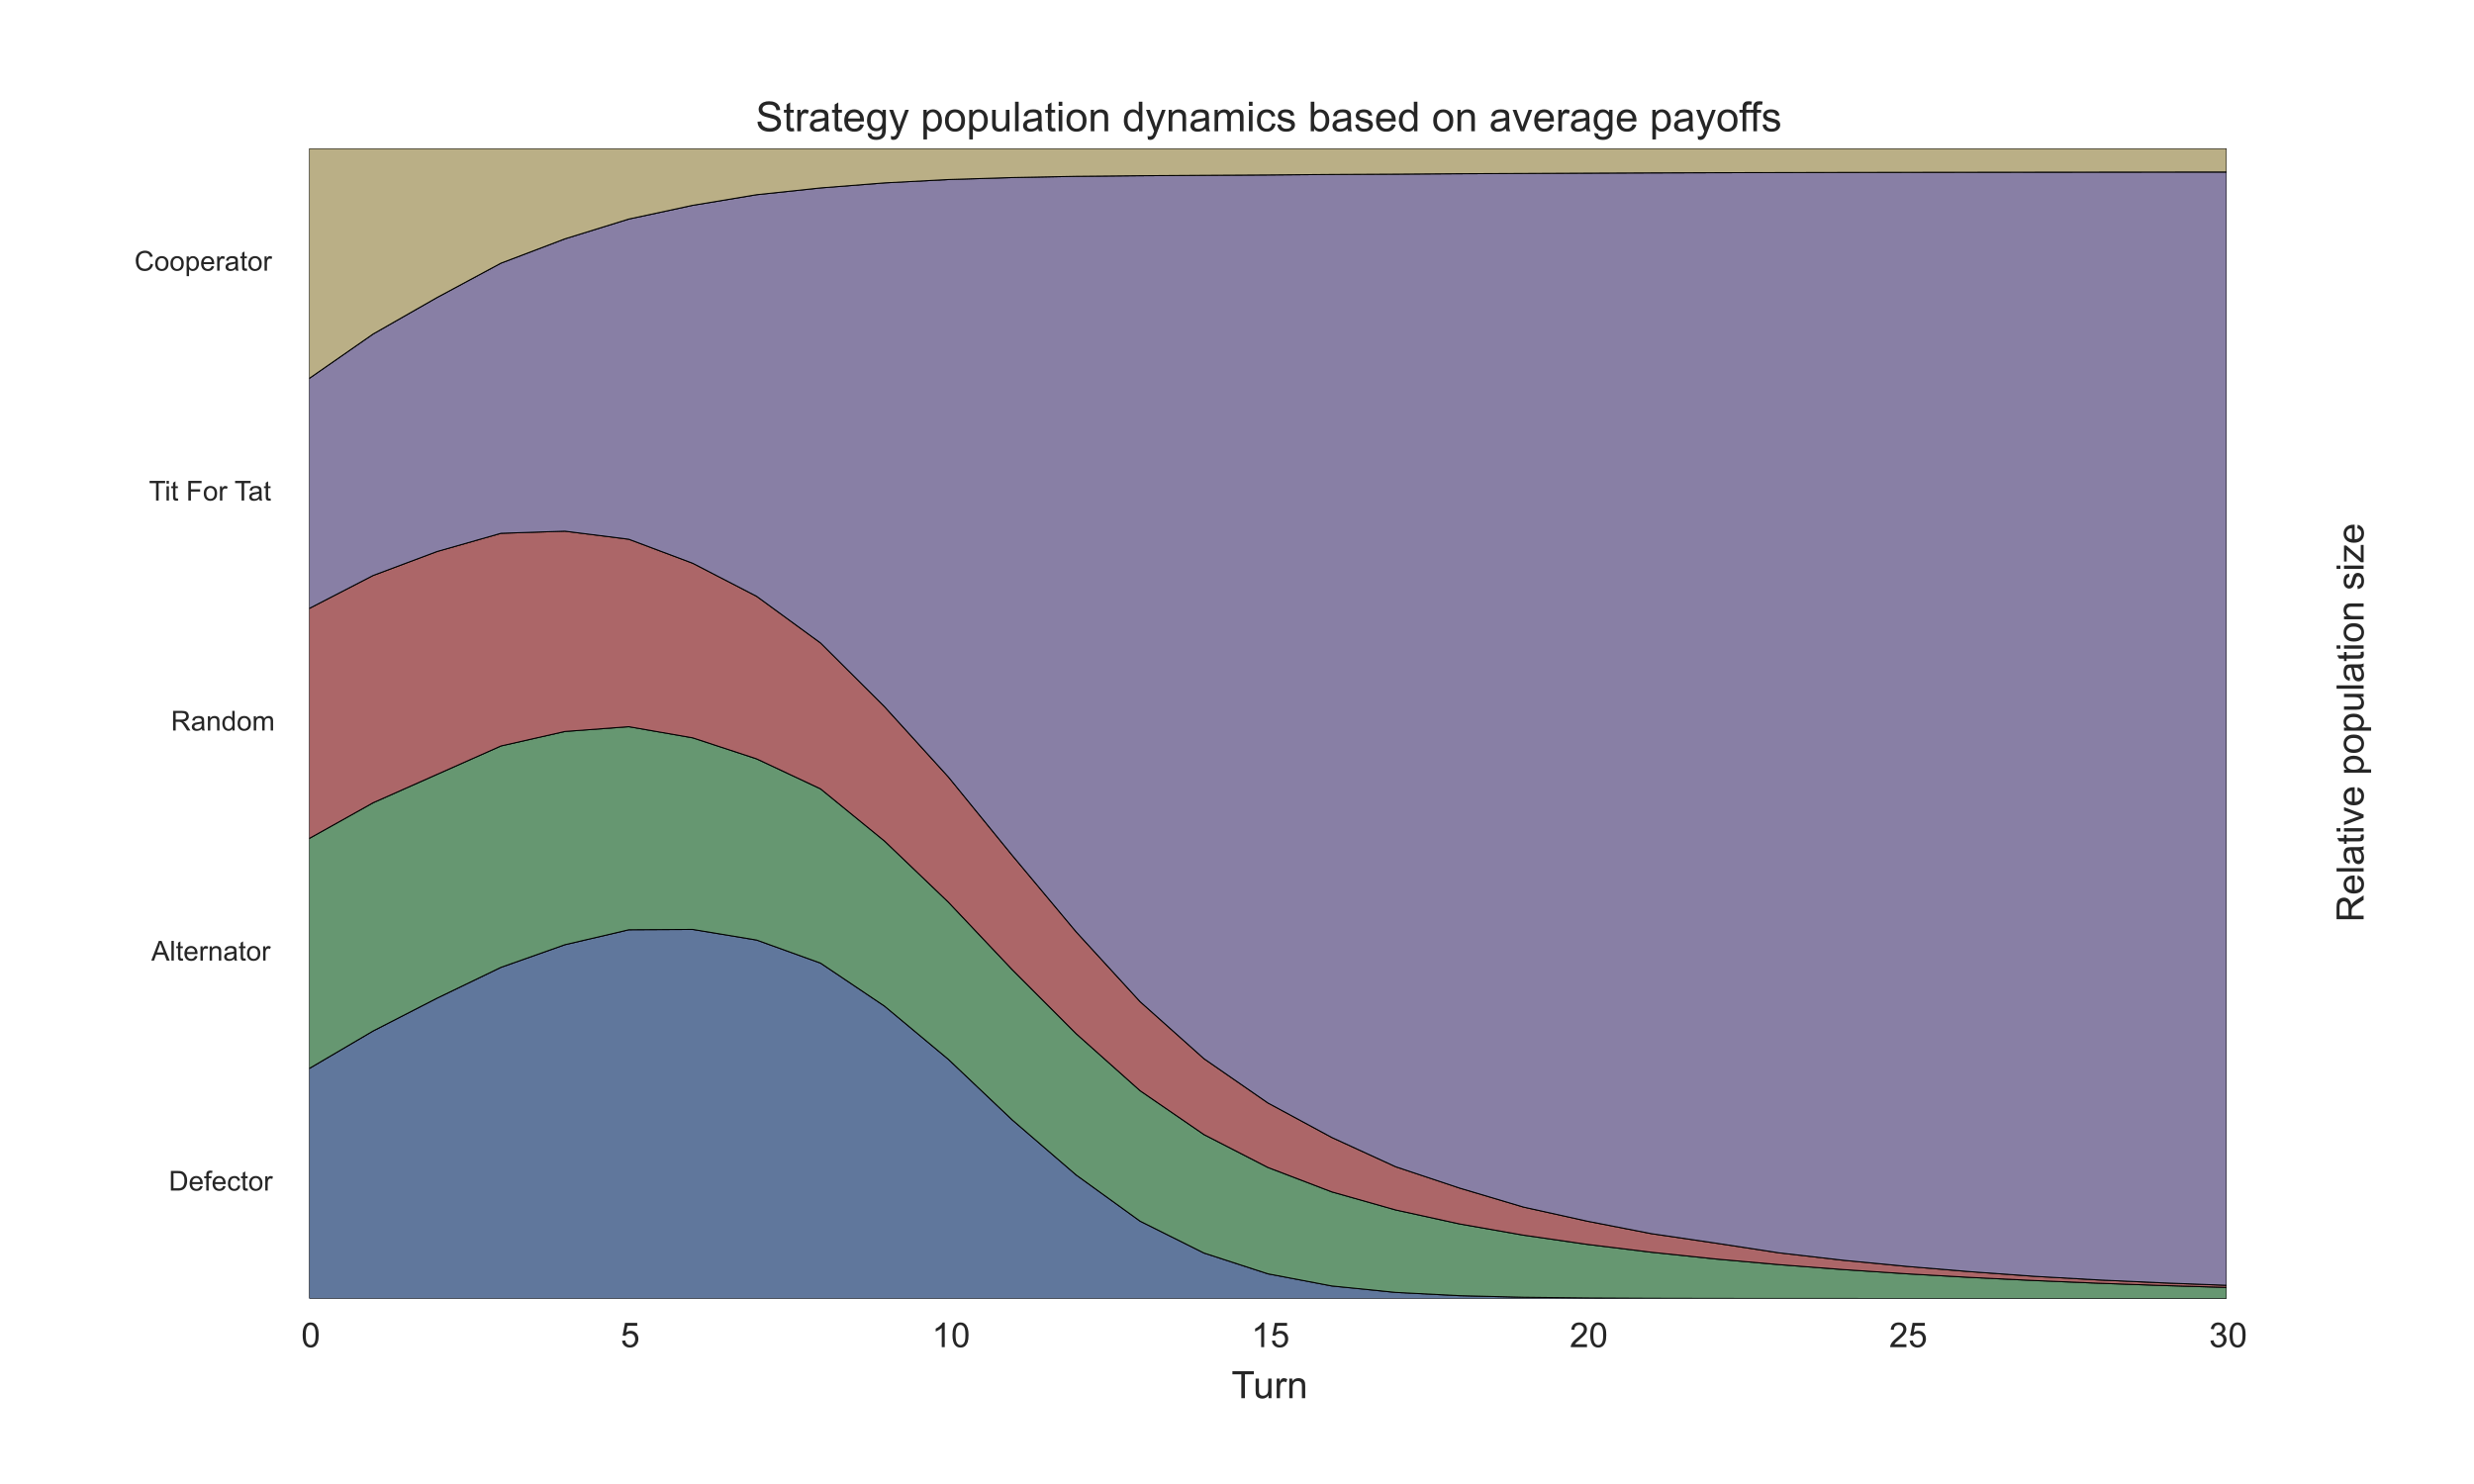 <?xml version="1.0" encoding="utf-8" standalone="no"?>
<!DOCTYPE svg PUBLIC "-//W3C//DTD SVG 1.1//EN"
  "http://www.w3.org/Graphics/SVG/1.1/DTD/svg11.dtd">
<!-- Created with matplotlib (http://matplotlib.org/) -->
<svg height="432pt" version="1.1" viewBox="0 0 720 432" width="720pt" xmlns="http://www.w3.org/2000/svg" xmlns:xlink="http://www.w3.org/1999/xlink">
 <defs>
  <style type="text/css">
*{stroke-linecap:butt;stroke-linejoin:round;}
  </style>
 </defs>
 <g id="figure_1">
  <g id="patch_1">
   <path d="
M0 432
L720 432
L720 0
L0 0
z
" style="fill:#ffffff;"/>
  </g>
  <g id="axes_1">
   <g id="patch_2">
    <path d="
M90 378
L648 378
L648 43.2
L90 43.2
z
" style="fill:#eaeaf2;"/>
   </g>
   <g id="matplotlib.axis_1">
    <g id="xtick_1">
     <g id="line2d_1">
      <path clip-path="url(#p468b818efe)" d="
M90 378
L90 43.2" style="fill:none;stroke:#ffffff;stroke-linecap:round;"/>
     </g>
     <g id="line2d_2">
      <defs>
       <path d="
M0 0
L0 0" id="m219da94a98" style="stroke:#262626;"/>
      </defs>
      <g>
       <use style="fill:#262626;stroke:#262626;" x="90.0" xlink:href="#m219da94a98" y="378.0"/>
      </g>
     </g>
     <g id="line2d_3">
      <g>
       <use style="fill:#262626;stroke:#262626;" x="90.0" xlink:href="#m219da94a98" y="43.2"/>
      </g>
     </g>
     <g id="text_1">
      <!-- 0 -->
      <defs>
       <path d="
M4.156 35.297
Q4.156 48 6.766 55.734
Q9.375 63.484 14.516 67.672
Q19.672 71.875 27.484 71.875
Q33.25 71.875 37.594 69.547
Q41.938 67.234 44.766 62.859
Q47.609 58.5 49.219 52.219
Q50.828 45.953 50.828 35.297
Q50.828 22.703 48.234 14.969
Q45.656 7.234 40.5 3
Q35.359 -1.219 27.484 -1.219
Q17.141 -1.219 11.234 6.203
Q4.156 15.141 4.156 35.297
M13.188 35.297
Q13.188 17.672 17.312 11.828
Q21.438 6 27.484 6
Q33.547 6 37.672 11.859
Q41.797 17.719 41.797 35.297
Q41.797 52.984 37.672 58.781
Q33.547 64.594 27.391 64.594
Q21.344 64.594 17.719 59.469
Q13.188 52.938 13.188 35.297" id="ArialMT-30"/>
      </defs>
      <g style="fill:#262626;" transform="translate(87.666 392.158)scale(0.1 -0.1)">
       <use xlink:href="#ArialMT-30"/>
      </g>
     </g>
    </g>
    <g id="xtick_2">
     <g id="line2d_4">
      <path clip-path="url(#p468b818efe)" d="
M183 378
L183 43.2" style="fill:none;stroke:#ffffff;stroke-linecap:round;"/>
     </g>
     <g id="line2d_5">
      <g>
       <use style="fill:#262626;stroke:#262626;" x="183.0" xlink:href="#m219da94a98" y="378.0"/>
      </g>
     </g>
     <g id="line2d_6">
      <g>
       <use style="fill:#262626;stroke:#262626;" x="183.0" xlink:href="#m219da94a98" y="43.2"/>
      </g>
     </g>
     <g id="text_2">
      <!-- 5 -->
      <defs>
       <path d="
M4.156 18.75
L13.375 19.531
Q14.406 12.797 18.141 9.391
Q21.875 6 27.156 6
Q33.5 6 37.891 10.781
Q42.281 15.578 42.281 23.484
Q42.281 31 38.062 35.344
Q33.844 39.703 27 39.703
Q22.75 39.703 19.328 37.766
Q15.922 35.844 13.969 32.766
L5.719 33.844
L12.641 70.609
L48.25 70.609
L48.25 62.203
L19.672 62.203
L15.828 42.969
Q22.266 47.469 29.344 47.469
Q38.719 47.469 45.156 40.969
Q51.609 34.469 51.609 24.266
Q51.609 14.547 45.953 7.469
Q39.062 -1.219 27.156 -1.219
Q17.391 -1.219 11.203 4.25
Q5.031 9.719 4.156 18.75" id="ArialMT-35"/>
      </defs>
      <g style="fill:#262626;" transform="translate(180.627 392.158)scale(0.1 -0.1)">
       <use xlink:href="#ArialMT-35"/>
      </g>
     </g>
    </g>
    <g id="xtick_3">
     <g id="line2d_7">
      <path clip-path="url(#p468b818efe)" d="
M276 378
L276 43.2" style="fill:none;stroke:#ffffff;stroke-linecap:round;"/>
     </g>
     <g id="line2d_8">
      <g>
       <use style="fill:#262626;stroke:#262626;" x="276.0" xlink:href="#m219da94a98" y="378.0"/>
      </g>
     </g>
     <g id="line2d_9">
      <g>
       <use style="fill:#262626;stroke:#262626;" x="276.0" xlink:href="#m219da94a98" y="43.2"/>
      </g>
     </g>
     <g id="text_3">
      <!-- 10 -->
      <defs>
       <path d="
M37.25 0
L28.469 0
L28.469 56
Q25.297 52.984 20.141 49.953
Q14.984 46.922 10.891 45.406
L10.891 53.906
Q18.266 57.375 23.781 62.297
Q29.297 67.234 31.594 71.875
L37.25 71.875
z
" id="ArialMT-31"/>
      </defs>
      <g style="fill:#262626;" transform="translate(271.223 392.158)scale(0.1 -0.1)">
       <use xlink:href="#ArialMT-31"/>
       <use x="55.615" xlink:href="#ArialMT-30"/>
      </g>
     </g>
    </g>
    <g id="xtick_4">
     <g id="line2d_10">
      <path clip-path="url(#p468b818efe)" d="
M369 378
L369 43.2" style="fill:none;stroke:#ffffff;stroke-linecap:round;"/>
     </g>
     <g id="line2d_11">
      <g>
       <use style="fill:#262626;stroke:#262626;" x="369.0" xlink:href="#m219da94a98" y="378.0"/>
      </g>
     </g>
     <g id="line2d_12">
      <g>
       <use style="fill:#262626;stroke:#262626;" x="369.0" xlink:href="#m219da94a98" y="43.2"/>
      </g>
     </g>
     <g id="text_4">
      <!-- 15 -->
      <g style="fill:#262626;" transform="translate(364.184 392.158)scale(0.1 -0.1)">
       <use xlink:href="#ArialMT-31"/>
       <use x="55.615" xlink:href="#ArialMT-35"/>
      </g>
     </g>
    </g>
    <g id="xtick_5">
     <g id="line2d_13">
      <path clip-path="url(#p468b818efe)" d="
M462 378
L462 43.2" style="fill:none;stroke:#ffffff;stroke-linecap:round;"/>
     </g>
     <g id="line2d_14">
      <g>
       <use style="fill:#262626;stroke:#262626;" x="462.0" xlink:href="#m219da94a98" y="378.0"/>
      </g>
     </g>
     <g id="line2d_15">
      <g>
       <use style="fill:#262626;stroke:#262626;" x="462.0" xlink:href="#m219da94a98" y="43.2"/>
      </g>
     </g>
     <g id="text_5">
      <!-- 20 -->
      <defs>
       <path d="
M50.344 8.453
L50.344 0
L3.031 0
Q2.938 3.172 4.047 6.109
Q5.859 10.938 9.828 15.625
Q13.812 20.312 21.344 26.469
Q33.016 36.031 37.109 41.625
Q41.219 47.219 41.219 52.203
Q41.219 57.422 37.469 61
Q33.734 64.594 27.734 64.594
Q21.391 64.594 17.578 60.781
Q13.766 56.984 13.719 50.25
L4.688 51.172
Q5.609 61.281 11.656 66.578
Q17.719 71.875 27.938 71.875
Q38.234 71.875 44.234 66.156
Q50.25 60.453 50.25 52
Q50.25 47.703 48.484 43.547
Q46.734 39.406 42.656 34.812
Q38.578 30.219 29.109 22.219
Q21.188 15.578 18.938 13.203
Q16.703 10.844 15.234 8.453
z
" id="ArialMT-32"/>
      </defs>
      <g style="fill:#262626;" transform="translate(456.825 392.158)scale(0.1 -0.1)">
       <use xlink:href="#ArialMT-32"/>
       <use x="55.615" xlink:href="#ArialMT-30"/>
      </g>
     </g>
    </g>
    <g id="xtick_6">
     <g id="line2d_16">
      <path clip-path="url(#p468b818efe)" d="
M555 378
L555 43.2" style="fill:none;stroke:#ffffff;stroke-linecap:round;"/>
     </g>
     <g id="line2d_17">
      <g>
       <use style="fill:#262626;stroke:#262626;" x="555.0" xlink:href="#m219da94a98" y="378.0"/>
      </g>
     </g>
     <g id="line2d_18">
      <g>
       <use style="fill:#262626;stroke:#262626;" x="555.0" xlink:href="#m219da94a98" y="43.2"/>
      </g>
     </g>
     <g id="text_6">
      <!-- 25 -->
      <g style="fill:#262626;" transform="translate(549.786 392.158)scale(0.1 -0.1)">
       <use xlink:href="#ArialMT-32"/>
       <use x="55.615" xlink:href="#ArialMT-35"/>
      </g>
     </g>
    </g>
    <g id="xtick_7">
     <g id="line2d_19">
      <path clip-path="url(#p468b818efe)" d="
M648 378
L648 43.2" style="fill:none;stroke:#ffffff;stroke-linecap:round;"/>
     </g>
     <g id="line2d_20">
      <g>
       <use style="fill:#262626;stroke:#262626;" x="648.0" xlink:href="#m219da94a98" y="378.0"/>
      </g>
     </g>
     <g id="line2d_21">
      <g>
       <use style="fill:#262626;stroke:#262626;" x="648.0" xlink:href="#m219da94a98" y="43.2"/>
      </g>
     </g>
     <g id="text_7">
      <!-- 30 -->
      <defs>
       <path d="
M4.203 18.891
L12.984 20.062
Q14.5 12.594 18.141 9.297
Q21.781 6 27 6
Q33.203 6 37.469 10.297
Q41.75 14.594 41.75 20.953
Q41.75 27 37.797 30.922
Q33.844 34.859 27.734 34.859
Q25.25 34.859 21.531 33.891
L22.516 41.609
Q23.391 41.5 23.922 41.5
Q29.547 41.5 34.031 44.422
Q38.531 47.359 38.531 53.469
Q38.531 58.297 35.25 61.469
Q31.984 64.656 26.812 64.656
Q21.688 64.656 18.266 61.422
Q14.844 58.203 13.875 51.766
L5.078 53.328
Q6.688 62.156 12.391 67.016
Q18.109 71.875 26.609 71.875
Q32.469 71.875 37.391 69.359
Q42.328 66.844 44.938 62.5
Q47.562 58.156 47.562 53.266
Q47.562 48.641 45.062 44.828
Q42.578 41.016 37.703 38.766
Q44.047 37.312 47.562 32.688
Q51.078 28.078 51.078 21.141
Q51.078 11.766 44.234 5.25
Q37.406 -1.266 26.953 -1.266
Q17.531 -1.266 11.297 4.344
Q5.078 9.969 4.203 18.891" id="ArialMT-33"/>
      </defs>
      <g style="fill:#262626;" transform="translate(642.888 392.158)scale(0.1 -0.1)">
       <use xlink:href="#ArialMT-33"/>
       <use x="55.615" xlink:href="#ArialMT-30"/>
      </g>
     </g>
    </g>
    <g id="text_8">
     <!-- Turn -->
     <defs>
      <path d="
M6.594 0
L6.594 51.859
L14.5 51.859
L14.5 44.484
Q20.219 53.031 31 53.031
Q35.688 53.031 39.625 51.344
Q43.562 49.656 45.516 46.922
Q47.469 44.188 48.25 40.438
Q48.734 37.984 48.734 31.891
L48.734 0
L39.938 0
L39.938 31.547
Q39.938 36.922 38.906 39.578
Q37.891 42.234 35.281 43.812
Q32.672 45.406 29.156 45.406
Q23.531 45.406 19.453 41.844
Q15.375 38.281 15.375 28.328
L15.375 0
z
" id="ArialMT-6e"/>
      <path d="
M40.578 0
L40.578 7.625
Q34.516 -1.172 24.125 -1.172
Q19.531 -1.172 15.547 0.578
Q11.578 2.344 9.641 5
Q7.719 7.672 6.938 11.531
Q6.391 14.109 6.391 19.734
L6.391 51.859
L15.188 51.859
L15.188 23.094
Q15.188 16.219 15.719 13.812
Q16.547 10.359 19.234 8.375
Q21.922 6.391 25.875 6.391
Q29.828 6.391 33.297 8.422
Q36.766 10.453 38.203 13.938
Q39.656 17.438 39.656 24.078
L39.656 51.859
L48.438 51.859
L48.438 0
z
" id="ArialMT-75"/>
      <path d="
M6.5 0
L6.5 51.859
L14.406 51.859
L14.406 44
Q17.438 49.516 20 51.266
Q22.562 53.031 25.641 53.031
Q30.078 53.031 34.672 50.203
L31.641 42.047
Q28.422 43.953 25.203 43.953
Q22.312 43.953 20.016 42.219
Q17.719 40.484 16.75 37.406
Q15.281 32.719 15.281 27.156
L15.281 0
z
" id="ArialMT-72"/>
      <path d="
M25.922 0
L25.922 63.141
L2.344 63.141
L2.344 71.578
L59.078 71.578
L59.078 63.141
L35.406 63.141
L35.406 0
z
" id="ArialMT-54"/>
     </defs>
     <g style="fill:#262626;" transform="translate(358.406 407.019)scale(0.11 -0.11)">
      <use xlink:href="#ArialMT-54"/>
      <use x="57.334" xlink:href="#ArialMT-75"/>
      <use x="112.949" xlink:href="#ArialMT-72"/>
      <use x="146.25" xlink:href="#ArialMT-6e"/>
     </g>
    </g>
   </g>
   <g id="matplotlib.axis_2">
    <g id="ytick_1">
     <g id="line2d_22">
      <path clip-path="url(#p468b818efe)" d="
M90 344.52
L648 344.52" style="fill:none;stroke:#ffffff;stroke-linecap:round;"/>
     </g>
     <g id="line2d_23">
      <g>
       <use style="fill:#262626;stroke:#262626;" x="648.0" xlink:href="#m219da94a98" y="344.52"/>
      </g>
     </g>
    </g>
    <g id="ytick_2">
     <g id="line2d_24">
      <path clip-path="url(#p468b818efe)" d="
M90 277.56
L648 277.56" style="fill:none;stroke:#ffffff;stroke-linecap:round;"/>
     </g>
     <g id="line2d_25">
      <g>
       <use style="fill:#262626;stroke:#262626;" x="648.0" xlink:href="#m219da94a98" y="277.56"/>
      </g>
     </g>
    </g>
    <g id="ytick_3">
     <g id="line2d_26">
      <path clip-path="url(#p468b818efe)" d="
M90 210.6
L648 210.6" style="fill:none;stroke:#ffffff;stroke-linecap:round;"/>
     </g>
     <g id="line2d_27">
      <g>
       <use style="fill:#262626;stroke:#262626;" x="648.0" xlink:href="#m219da94a98" y="210.6"/>
      </g>
     </g>
    </g>
    <g id="ytick_4">
     <g id="line2d_28">
      <path clip-path="url(#p468b818efe)" d="
M90 143.64
L648 143.64" style="fill:none;stroke:#ffffff;stroke-linecap:round;"/>
     </g>
     <g id="line2d_29">
      <g>
       <use style="fill:#262626;stroke:#262626;" x="648.0" xlink:href="#m219da94a98" y="143.64"/>
      </g>
     </g>
    </g>
    <g id="ytick_5">
     <g id="line2d_30">
      <path clip-path="url(#p468b818efe)" d="
M90 76.68
L648 76.68" style="fill:none;stroke:#ffffff;stroke-linecap:round;"/>
     </g>
     <g id="line2d_31">
      <g>
       <use style="fill:#262626;stroke:#262626;" x="648.0" xlink:href="#m219da94a98" y="76.68"/>
      </g>
     </g>
    </g>
    <g id="text_9">
     <!-- Relative population size -->
     <defs>
      <path d="
M40.438 6.391
Q35.547 2.25 31.031 0.531
Q26.516 -1.172 21.344 -1.172
Q12.797 -1.172 8.203 3
Q3.609 7.172 3.609 13.672
Q3.609 17.484 5.344 20.625
Q7.078 23.781 9.891 25.688
Q12.703 27.594 16.219 28.562
Q18.797 29.25 24.031 29.891
Q34.672 31.156 39.703 32.906
Q39.75 34.719 39.75 35.203
Q39.75 40.578 37.25 42.781
Q33.891 45.75 27.25 45.75
Q21.047 45.75 18.094 43.578
Q15.141 41.406 13.719 35.891
L5.125 37.062
Q6.297 42.578 8.984 45.969
Q11.672 49.359 16.75 51.188
Q21.828 53.031 28.516 53.031
Q35.156 53.031 39.297 51.469
Q43.453 49.906 45.406 47.531
Q47.359 45.172 48.141 41.547
Q48.578 39.312 48.578 33.453
L48.578 21.734
Q48.578 9.469 49.141 6.219
Q49.703 2.984 51.375 0
L42.188 0
Q40.828 2.734 40.438 6.391
M39.703 26.031
Q34.906 24.078 25.344 22.703
Q19.922 21.922 17.672 20.938
Q15.438 19.969 14.203 18.094
Q12.984 16.219 12.984 13.922
Q12.984 10.406 15.641 8.062
Q18.312 5.719 23.438 5.719
Q28.516 5.719 32.469 7.938
Q36.422 10.156 38.281 14.016
Q39.703 17 39.703 22.797
z
" id="ArialMT-61"/>
      <path d="
M42.094 16.703
L51.172 15.578
Q49.031 7.625 43.219 3.219
Q37.406 -1.172 28.375 -1.172
Q17 -1.172 10.328 5.828
Q3.656 12.844 3.656 25.484
Q3.656 38.578 10.391 45.797
Q17.141 53.031 27.875 53.031
Q38.281 53.031 44.875 45.953
Q51.469 38.875 51.469 26.031
Q51.469 25.25 51.422 23.688
L12.75 23.688
Q13.234 15.141 17.578 10.594
Q21.922 6.062 28.422 6.062
Q33.25 6.062 36.672 8.594
Q40.094 11.141 42.094 16.703
M13.234 30.906
L42.188 30.906
Q41.609 37.453 38.875 40.719
Q34.672 45.797 27.984 45.797
Q21.922 45.797 17.797 41.75
Q13.672 37.703 13.234 30.906" id="ArialMT-65"/>
      <path d="
M1.953 0
L1.953 7.125
L34.969 45.016
Q29.344 44.734 25.047 44.734
L3.906 44.734
L3.906 51.859
L46.297 51.859
L46.297 46.047
L18.219 13.141
L12.797 7.125
Q18.703 7.562 23.875 7.562
L47.859 7.562
L47.859 0
z
" id="ArialMT-7a"/>
      <path d="
M7.859 0
L7.859 71.578
L39.594 71.578
Q49.172 71.578 54.141 69.641
Q59.125 67.719 62.109 62.828
Q65.094 57.953 65.094 52.047
Q65.094 44.438 60.156 39.203
Q55.219 33.984 44.922 32.562
Q48.688 30.766 50.641 29
Q54.781 25.203 58.5 19.484
L70.953 0
L59.031 0
L49.562 14.891
Q45.406 21.344 42.719 24.75
Q40.047 28.172 37.922 29.531
Q35.797 30.906 33.594 31.453
Q31.984 31.781 28.328 31.781
L17.328 31.781
L17.328 0
z

M17.328 39.984
L37.703 39.984
Q44.188 39.984 47.844 41.328
Q51.516 42.672 53.422 45.625
Q55.328 48.578 55.328 52.047
Q55.328 57.125 51.641 60.391
Q47.953 63.672 39.984 63.672
L17.328 63.672
z
" id="ArialMT-52"/>
      <path d="
M6.641 61.469
L6.641 71.578
L15.438 71.578
L15.438 61.469
z

M6.641 0
L6.641 51.859
L15.438 51.859
L15.438 0
z
" id="ArialMT-69"/>
      <path d="
M6.594 -19.875
L6.594 51.859
L14.594 51.859
L14.594 45.125
Q17.438 49.078 21 51.047
Q24.562 53.031 29.641 53.031
Q36.281 53.031 41.359 49.609
Q46.438 46.188 49.016 39.953
Q51.609 33.734 51.609 26.312
Q51.609 18.359 48.75 11.984
Q45.906 5.609 40.453 2.219
Q35.016 -1.172 29 -1.172
Q24.609 -1.172 21.109 0.688
Q17.625 2.547 15.375 5.375
L15.375 -19.875
z

M14.547 25.641
Q14.547 15.625 18.594 10.844
Q22.656 6.062 28.422 6.062
Q34.281 6.062 38.453 11.016
Q42.625 15.969 42.625 26.375
Q42.625 36.281 38.547 41.203
Q34.469 46.141 28.812 46.141
Q23.188 46.141 18.859 40.891
Q14.547 35.641 14.547 25.641" id="ArialMT-70"/>
      <path d="
M3.078 15.484
L11.766 16.844
Q12.5 11.625 15.844 8.844
Q19.188 6.062 25.203 6.062
Q31.25 6.062 34.172 8.516
Q37.109 10.984 37.109 14.312
Q37.109 17.281 34.516 19
Q32.719 20.172 25.531 21.969
Q15.875 24.422 12.141 26.203
Q8.406 27.984 6.469 31.125
Q4.547 34.281 4.547 38.094
Q4.547 41.547 6.125 44.5
Q7.719 47.469 10.453 49.422
Q12.5 50.922 16.031 51.969
Q19.578 53.031 23.641 53.031
Q29.734 53.031 34.344 51.266
Q38.969 49.516 41.156 46.5
Q43.359 43.5 44.188 38.484
L35.594 37.312
Q35.016 41.312 32.203 43.547
Q29.391 45.797 24.266 45.797
Q18.219 45.797 15.625 43.797
Q13.031 41.797 13.031 39.109
Q13.031 37.406 14.109 36.031
Q15.188 34.625 17.484 33.688
Q18.797 33.203 25.25 31.453
Q34.578 28.953 38.25 27.359
Q41.938 25.781 44.031 22.75
Q46.141 19.734 46.141 15.234
Q46.141 10.844 43.578 6.953
Q41.016 3.078 36.172 0.953
Q31.344 -1.172 25.25 -1.172
Q15.141 -1.172 9.844 3.031
Q4.547 7.234 3.078 15.484" id="ArialMT-73"/>
      <path d="
M6.391 0
L6.391 71.578
L15.188 71.578
L15.188 0
z
" id="ArialMT-6c"/>
      <path d="
M25.781 7.859
L27.047 0.094
Q23.344 -0.688 20.406 -0.688
Q15.625 -0.688 12.984 0.828
Q10.359 2.344 9.281 4.812
Q8.203 7.281 8.203 15.188
L8.203 45.016
L1.766 45.016
L1.766 51.859
L8.203 51.859
L8.203 64.703
L16.938 69.969
L16.938 51.859
L25.781 51.859
L25.781 45.016
L16.938 45.016
L16.938 14.703
Q16.938 10.938 17.406 9.859
Q17.875 8.797 18.922 8.156
Q19.969 7.516 21.922 7.516
Q23.391 7.516 25.781 7.859" id="ArialMT-74"/>
      <path d="
M3.328 25.922
Q3.328 40.328 11.328 47.266
Q18.016 53.031 27.641 53.031
Q38.328 53.031 45.109 46.016
Q51.906 39.016 51.906 26.656
Q51.906 16.656 48.906 10.906
Q45.906 5.172 40.156 2
Q34.422 -1.172 27.641 -1.172
Q16.75 -1.172 10.031 5.812
Q3.328 12.797 3.328 25.922
M12.359 25.922
Q12.359 15.969 16.703 11.016
Q21.047 6.062 27.641 6.062
Q34.188 6.062 38.531 11.031
Q42.875 16.016 42.875 26.219
Q42.875 35.844 38.5 40.797
Q34.125 45.75 27.641 45.75
Q21.047 45.75 16.703 40.812
Q12.359 35.891 12.359 25.922" id="ArialMT-6f"/>
      <path d="
M21 0
L1.266 51.859
L10.547 51.859
L21.688 20.797
Q23.484 15.766 25 10.359
Q26.172 14.453 28.266 20.219
L39.797 51.859
L48.828 51.859
L29.203 0
z
" id="ArialMT-76"/>
      <path id="ArialMT-20"/>
     </defs>
     <g style="fill:#262626;" transform="translate(687.874 268.46)rotate(-90.0)scale(0.11 -0.11)">
      <use xlink:href="#ArialMT-52"/>
      <use x="72.217" xlink:href="#ArialMT-65"/>
      <use x="127.832" xlink:href="#ArialMT-6c"/>
      <use x="150.049" xlink:href="#ArialMT-61"/>
      <use x="205.664" xlink:href="#ArialMT-74"/>
      <use x="233.447" xlink:href="#ArialMT-69"/>
      <use x="255.664" xlink:href="#ArialMT-76"/>
      <use x="305.664" xlink:href="#ArialMT-65"/>
      <use x="361.279" xlink:href="#ArialMT-20"/>
      <use x="389.062" xlink:href="#ArialMT-70"/>
      <use x="444.678" xlink:href="#ArialMT-6f"/>
      <use x="500.293" xlink:href="#ArialMT-70"/>
      <use x="555.908" xlink:href="#ArialMT-75"/>
      <use x="611.523" xlink:href="#ArialMT-6c"/>
      <use x="633.74" xlink:href="#ArialMT-61"/>
      <use x="689.355" xlink:href="#ArialMT-74"/>
      <use x="717.139" xlink:href="#ArialMT-69"/>
      <use x="739.355" xlink:href="#ArialMT-6f"/>
      <use x="794.971" xlink:href="#ArialMT-6e"/>
      <use x="850.586" xlink:href="#ArialMT-20"/>
      <use x="878.369" xlink:href="#ArialMT-73"/>
      <use x="928.369" xlink:href="#ArialMT-69"/>
      <use x="950.586" xlink:href="#ArialMT-7a"/>
      <use x="1000.586" xlink:href="#ArialMT-65"/>
     </g>
    </g>
   </g>
   <g id="PolyCollection_1">
    <defs>
     <path d="
M90 -120.96
L90 -54
L108.6 -54
L127.2 -54
L145.8 -54
L164.4 -54
L183 -54
L201.6 -54
L220.2 -54
L238.8 -54
L257.4 -54
L276 -54
L294.6 -54
L313.2 -54
L331.8 -54
L350.4 -54
L369 -54
L387.6 -54
L406.2 -54
L424.8 -54
L443.4 -54
L462 -54
L480.6 -54
L499.2 -54
L517.8 -54
L536.4 -54
L555 -54
L573.6 -54
L592.2 -54
L610.8 -54
L629.4 -54
L648 -54
L648 -54
L648 -54
L629.4 -54
L610.8 -54
L592.2 -54
L573.6 -54.001
L555 -54.002
L536.4 -54.005
L517.8 -54.011
L499.2 -54.028
L480.6 -54.068
L462 -54.16
L443.4 -54.368
L424.8 -54.823
L406.2 -55.772
L387.6 -57.651
L369 -61.187
L350.4 -67.235
L331.8 -76.512
L313.2 -89.957
L294.6 -105.982
L276 -123.626
L257.4 -139.131
L238.8 -151.634
L220.2 -158.349
L201.6 -161.436
L183 -161.339
L164.4 -156.988
L145.8 -150.406
L127.2 -141.438
L108.6 -131.881
L90 -120.96
z
" id="mb4b801978d" style="stroke:#000000;stroke-width:0.3;"/>
    </defs>
    <g clip-path="url(#p468b818efe)">
     <use style="fill:#60779c;stroke:#000000;stroke-width:0.3;" x="0.0" xlink:href="#mb4b801978d" y="432.0"/>
    </g>
   </g>
   <g id="PolyCollection_2">
    <defs>
     <path d="
M90 -187.92
L90 -120.96
L108.6 -131.881
L127.2 -141.438
L145.8 -150.406
L164.4 -156.988
L183 -161.339
L201.6 -161.436
L220.2 -158.349
L238.8 -151.634
L257.4 -139.131
L276 -123.626
L294.6 -105.982
L313.2 -89.957
L331.8 -76.512
L350.4 -67.235
L369 -61.187
L387.6 -57.651
L406.2 -55.772
L424.8 -54.823
L443.4 -54.368
L462 -54.16
L480.6 -54.068
L499.2 -54.028
L517.8 -54.011
L536.4 -54.005
L555 -54.002
L573.6 -54.001
L592.2 -54
L610.8 -54
L629.4 -54
L648 -54
L648 -57.221
L648 -57.221
L629.4 -57.787
L610.8 -58.451
L592.2 -59.228
L573.6 -60.135
L555 -61.191
L536.4 -62.427
L517.8 -63.862
L499.2 -65.516
L480.6 -67.47
L462 -69.749
L443.4 -72.435
L424.8 -75.704
L406.2 -79.77
L387.6 -85.037
L369 -92.152
L350.4 -101.714
L331.8 -114.495
L313.2 -131.079
L294.6 -149.718
L276 -169.385
L257.4 -187.186
L238.8 -202.364
L220.2 -211.095
L201.6 -217.214
L183 -220.461
L164.4 -219.067
L145.8 -214.848
L127.2 -206.581
L108.6 -198.325
L90 -187.92
z
" id="mc464b8ad94" style="stroke:#000000;stroke-width:0.3;"/>
    </defs>
    <g clip-path="url(#p468b818efe)">
     <use style="fill:#669771;stroke:#000000;stroke-width:0.3;" x="0.0" xlink:href="#mc464b8ad94" y="432.0"/>
    </g>
   </g>
   <g id="PolyCollection_3">
    <defs>
     <path d="
M90 -254.88
L90 -187.92
L108.6 -198.325
L127.2 -206.581
L145.8 -214.848
L164.4 -219.067
L183 -220.461
L201.6 -217.214
L220.2 -211.095
L238.8 -202.364
L257.4 -187.186
L276 -169.385
L294.6 -149.718
L313.2 -131.079
L331.8 -114.495
L350.4 -101.714
L369 -92.152
L387.6 -85.037
L406.2 -79.77
L424.8 -75.704
L443.4 -72.435
L462 -69.749
L480.6 -67.47
L499.2 -65.516
L517.8 -63.862
L536.4 -62.427
L555 -61.191
L573.6 -60.135
L592.2 -59.228
L610.8 -58.451
L629.4 -57.787
L648 -57.221
L648 -57.845
L648 -57.845
L629.4 -58.555
L610.8 -59.404
L592.2 -60.456
L573.6 -61.797
L555 -63.347
L536.4 -65.137
L517.8 -67.288
L499.2 -70.141
L480.6 -72.878
L462 -76.495
L443.4 -80.605
L424.8 -86.141
L406.2 -92.347
L387.6 -100.875
L369 -110.925
L350.4 -123.802
L331.8 -140.413
L313.2 -160.723
L294.6 -182.986
L276 -205.829
L257.4 -226.306
L238.8 -244.834
L220.2 -258.416
L201.6 -268.032
L183 -275.025
L164.4 -277.377
L145.8 -276.757
L127.2 -271.454
L108.6 -264.484
L90 -254.88
z
" id="m3915ef1ff3" style="stroke:#000000;stroke-width:0.3;"/>
    </defs>
    <g clip-path="url(#p468b818efe)">
     <use style="fill:#ac6668;stroke:#000000;stroke-width:0.3;" x="0.0" xlink:href="#m3915ef1ff3" y="432.0"/>
    </g>
   </g>
   <g id="PolyCollection_4">
    <defs>
     <path d="
M90 -321.84
L90 -254.88
L108.6 -264.484
L127.2 -271.454
L145.8 -276.757
L164.4 -277.377
L183 -275.025
L201.6 -268.032
L220.2 -258.416
L238.8 -244.834
L257.4 -226.306
L276 -205.829
L294.6 -182.986
L313.2 -160.723
L331.8 -140.413
L350.4 -123.802
L369 -110.925
L387.6 -100.875
L406.2 -92.347
L424.8 -86.141
L443.4 -80.605
L462 -76.495
L480.6 -72.878
L499.2 -70.141
L517.8 -67.288
L536.4 -65.137
L555 -63.347
L573.6 -61.797
L592.2 -60.456
L610.8 -59.404
L629.4 -58.555
L648 -57.845
L648 -381.931
L648 -381.931
L629.4 -381.918
L610.8 -381.901
L592.2 -381.882
L573.6 -381.861
L555 -381.838
L536.4 -381.809
L517.8 -381.77
L499.2 -381.729
L480.6 -381.672
L462 -381.6
L443.4 -381.511
L424.8 -381.429
L406.2 -381.311
L387.6 -381.217
L369 -381.07
L350.4 -380.969
L331.8 -380.85
L313.2 -380.674
L294.6 -380.317
L276 -379.74
L257.4 -378.762
L238.8 -377.294
L220.2 -375.321
L201.6 -372.232
L183 -368.237
L164.4 -362.472
L145.8 -355.399
L127.2 -345.4
L108.6 -334.779
L90 -321.84
z
" id="m8e0fc71457" style="stroke:#000000;stroke-width:0.3;"/>
    </defs>
    <g clip-path="url(#p468b818efe)">
     <use style="fill:#887fa5;stroke:#000000;stroke-width:0.3;" x="0.0" xlink:href="#m8e0fc71457" y="432.0"/>
    </g>
   </g>
   <g id="PolyCollection_5">
    <defs>
     <path d="
M90 -388.8
L90 -321.84
L108.6 -334.779
L127.2 -345.4
L145.8 -355.399
L164.4 -362.472
L183 -368.237
L201.6 -372.232
L220.2 -375.321
L238.8 -377.294
L257.4 -378.762
L276 -379.74
L294.6 -380.317
L313.2 -380.674
L331.8 -380.85
L350.4 -380.969
L369 -381.07
L387.6 -381.217
L406.2 -381.311
L424.8 -381.429
L443.4 -381.511
L462 -381.6
L480.6 -381.672
L499.2 -381.729
L517.8 -381.77
L536.4 -381.809
L555 -381.838
L573.6 -381.861
L592.2 -381.882
L610.8 -381.901
L629.4 -381.918
L648 -381.931
L648 -388.8
L648 -388.8
L629.4 -388.8
L610.8 -388.8
L592.2 -388.8
L573.6 -388.8
L555 -388.8
L536.4 -388.8
L517.8 -388.8
L499.2 -388.8
L480.6 -388.8
L462 -388.8
L443.4 -388.8
L424.8 -388.8
L406.2 -388.8
L387.6 -388.8
L369 -388.8
L350.4 -388.8
L331.8 -388.8
L313.2 -388.8
L294.6 -388.8
L276 -388.8
L257.4 -388.8
L238.8 -388.8
L220.2 -388.8
L201.6 -388.8
L183 -388.8
L164.4 -388.8
L145.8 -388.8
L127.2 -388.8
L108.6 -388.8
L90 -388.8
z
" id="macea19908d" style="stroke:#000000;stroke-width:0.3;"/>
    </defs>
    <g clip-path="url(#p468b818efe)">
     <use style="fill:#baaf86;stroke:#000000;stroke-width:0.3;" x="0.0" xlink:href="#macea19908d" y="432.0"/>
    </g>
   </g>
   <g id="patch_3">
    <path d="
M90 43.2
L648 43.2" style="fill:none;"/>
   </g>
   <g id="patch_4">
    <path d="
M648 378
L648 43.2" style="fill:none;"/>
   </g>
   <g id="patch_5">
    <path d="
M90 378
L648 378" style="fill:none;"/>
   </g>
   <g id="patch_6">
    <path d="
M90 378
L90 43.2" style="fill:none;"/>
   </g>
   <g id="text_10">
    <!-- Defector -->
    <defs>
     <path d="
M40.438 19
L49.078 17.875
Q47.656 8.938 41.812 3.875
Q35.984 -1.172 27.484 -1.172
Q16.844 -1.172 10.375 5.781
Q3.906 12.75 3.906 25.734
Q3.906 34.125 6.688 40.422
Q9.469 46.734 15.156 49.875
Q20.844 53.031 27.547 53.031
Q35.984 53.031 41.359 48.75
Q46.734 44.484 48.25 36.625
L39.703 35.297
Q38.484 40.531 35.375 43.156
Q32.281 45.797 27.875 45.797
Q21.234 45.797 17.078 41.031
Q12.938 36.281 12.938 25.984
Q12.938 15.531 16.938 10.797
Q20.953 6.062 27.391 6.062
Q32.562 6.062 36.031 9.234
Q39.5 12.406 40.438 19" id="ArialMT-63"/>
     <path d="
M7.719 0
L7.719 71.578
L32.375 71.578
Q40.719 71.578 45.125 70.562
Q51.266 69.141 55.609 65.438
Q61.281 60.641 64.078 53.188
Q66.891 45.75 66.891 36.188
Q66.891 28.031 64.984 21.734
Q63.094 15.438 60.109 11.297
Q57.125 7.172 53.578 4.797
Q50.047 2.438 45.047 1.219
Q40.047 0 33.547 0
z

M17.188 8.453
L32.469 8.453
Q39.547 8.453 43.578 9.766
Q47.609 11.078 50 13.484
Q53.375 16.844 55.25 22.531
Q57.125 28.219 57.125 36.328
Q57.125 47.562 53.438 53.594
Q49.75 59.625 44.484 61.672
Q40.672 63.141 32.234 63.141
L17.188 63.141
z
" id="ArialMT-44"/>
     <path d="
M8.688 0
L8.688 45.016
L0.922 45.016
L0.922 51.859
L8.688 51.859
L8.688 57.375
Q8.688 62.594 9.625 65.141
Q10.891 68.562 14.078 70.672
Q17.281 72.797 23.047 72.797
Q26.766 72.797 31.25 71.922
L29.938 64.266
Q27.203 64.75 24.75 64.75
Q20.75 64.75 19.094 63.031
Q17.438 61.328 17.438 56.641
L17.438 51.859
L27.547 51.859
L27.547 45.016
L17.438 45.016
L17.438 0
z
" id="ArialMT-66"/>
    </defs>
    <g style="fill:#262626;" transform="translate(49.115 346.588)scale(0.08 -0.08)">
     <use xlink:href="#ArialMT-44"/>
     <use x="72.217" xlink:href="#ArialMT-65"/>
     <use x="127.832" xlink:href="#ArialMT-66"/>
     <use x="155.615" xlink:href="#ArialMT-65"/>
     <use x="211.23" xlink:href="#ArialMT-63"/>
     <use x="261.23" xlink:href="#ArialMT-74"/>
     <use x="289.014" xlink:href="#ArialMT-6f"/>
     <use x="344.629" xlink:href="#ArialMT-72"/>
    </g>
   </g>
   <g id="text_11">
    <!-- Alternator -->
    <defs>
     <path d="
M-0.141 0
L27.344 71.578
L37.547 71.578
L66.844 0
L56.062 0
L47.703 21.688
L17.781 21.688
L9.906 0
z

M20.516 29.391
L44.781 29.391
L37.312 49.219
Q33.891 58.25 32.234 64.062
Q30.859 57.172 28.375 50.391
z
" id="ArialMT-41"/>
    </defs>
    <g style="fill:#262626;" transform="translate(44.038 279.628)scale(0.08 -0.08)">
     <use xlink:href="#ArialMT-41"/>
     <use x="66.699" xlink:href="#ArialMT-6c"/>
     <use x="88.916" xlink:href="#ArialMT-74"/>
     <use x="116.699" xlink:href="#ArialMT-65"/>
     <use x="172.314" xlink:href="#ArialMT-72"/>
     <use x="205.615" xlink:href="#ArialMT-6e"/>
     <use x="261.23" xlink:href="#ArialMT-61"/>
     <use x="316.846" xlink:href="#ArialMT-74"/>
     <use x="344.629" xlink:href="#ArialMT-6f"/>
     <use x="400.244" xlink:href="#ArialMT-72"/>
    </g>
   </g>
   <g id="text_12">
    <!-- Random -->
    <defs>
     <path d="
M6.594 0
L6.594 51.859
L14.453 51.859
L14.453 44.578
Q16.891 48.391 20.938 50.703
Q25 53.031 30.172 53.031
Q35.938 53.031 39.625 50.641
Q43.312 48.25 44.828 43.953
Q50.984 53.031 60.844 53.031
Q68.562 53.031 72.703 48.75
Q76.859 44.484 76.859 35.594
L76.859 0
L68.109 0
L68.109 32.672
Q68.109 37.938 67.25 40.25
Q66.406 42.578 64.156 43.984
Q61.922 45.406 58.891 45.406
Q53.422 45.406 49.797 41.766
Q46.188 38.141 46.188 30.125
L46.188 0
L37.406 0
L37.406 33.688
Q37.406 39.547 35.25 42.469
Q33.109 45.406 28.219 45.406
Q24.516 45.406 21.359 43.453
Q18.219 41.5 16.797 37.734
Q15.375 33.984 15.375 26.906
L15.375 0
z
" id="ArialMT-6d"/>
     <path d="
M40.234 0
L40.234 6.547
Q35.297 -1.172 25.734 -1.172
Q19.531 -1.172 14.328 2.25
Q9.125 5.672 6.266 11.797
Q3.422 17.922 3.422 25.875
Q3.422 33.641 6 39.969
Q8.594 46.297 13.766 49.656
Q18.953 53.031 25.344 53.031
Q30.031 53.031 33.688 51.047
Q37.359 49.078 39.656 45.906
L39.656 71.578
L48.391 71.578
L48.391 0
z

M12.453 25.875
Q12.453 15.922 16.641 10.984
Q20.844 6.062 26.562 6.062
Q32.328 6.062 36.344 10.766
Q40.375 15.484 40.375 25.141
Q40.375 35.797 36.266 40.766
Q32.172 45.75 26.172 45.75
Q20.312 45.75 16.375 40.969
Q12.453 36.188 12.453 25.875" id="ArialMT-64"/>
    </defs>
    <g style="fill:#262626;" transform="translate(49.748 212.668)scale(0.08 -0.08)">
     <use xlink:href="#ArialMT-52"/>
     <use x="72.217" xlink:href="#ArialMT-61"/>
     <use x="127.832" xlink:href="#ArialMT-6e"/>
     <use x="183.447" xlink:href="#ArialMT-64"/>
     <use x="239.062" xlink:href="#ArialMT-6f"/>
     <use x="294.678" xlink:href="#ArialMT-6d"/>
    </g>
   </g>
   <g id="text_13">
    <!-- Tit For Tat -->
    <defs>
     <path d="
M8.203 0
L8.203 71.578
L56.5 71.578
L56.5 63.141
L17.672 63.141
L17.672 40.969
L51.266 40.969
L51.266 32.516
L17.672 32.516
L17.672 0
z
" id="ArialMT-46"/>
    </defs>
    <g style="fill:#262626;" transform="translate(43.341 145.708)scale(0.08 -0.08)">
     <use xlink:href="#ArialMT-54"/>
     <use x="57.334" xlink:href="#ArialMT-69"/>
     <use x="79.551" xlink:href="#ArialMT-74"/>
     <use x="107.334" xlink:href="#ArialMT-20"/>
     <use x="135.117" xlink:href="#ArialMT-46"/>
     <use x="196.201" xlink:href="#ArialMT-6f"/>
     <use x="251.816" xlink:href="#ArialMT-72"/>
     <use x="285.117" xlink:href="#ArialMT-20"/>
     <use x="311.15" xlink:href="#ArialMT-54"/>
     <use x="361.109" xlink:href="#ArialMT-61"/>
     <use x="416.725" xlink:href="#ArialMT-74"/>
    </g>
   </g>
   <g id="text_14">
    <!-- Cooperator -->
    <defs>
     <path d="
M58.797 25.094
L68.266 22.703
Q65.281 11.031 57.547 4.906
Q49.812 -1.219 38.625 -1.219
Q27.047 -1.219 19.797 3.484
Q12.547 8.203 8.766 17.141
Q4.984 26.078 4.984 36.328
Q4.984 47.516 9.25 55.828
Q13.531 64.156 21.406 68.469
Q29.297 72.797 38.766 72.797
Q49.516 72.797 56.828 67.328
Q64.156 61.859 67.047 51.953
L57.719 49.75
Q55.219 57.562 50.484 61.125
Q45.75 64.703 38.578 64.703
Q30.328 64.703 24.781 60.734
Q19.234 56.781 16.984 50.109
Q14.75 43.453 14.75 36.375
Q14.75 27.25 17.406 20.438
Q20.062 13.625 25.672 10.25
Q31.297 6.891 37.844 6.891
Q45.797 6.891 51.312 11.469
Q56.844 16.062 58.797 25.094" id="ArialMT-43"/>
    </defs>
    <g style="fill:#262626;" transform="translate(39.109 78.797)scale(0.08 -0.08)">
     <use xlink:href="#ArialMT-43"/>
     <use x="72.217" xlink:href="#ArialMT-6f"/>
     <use x="127.832" xlink:href="#ArialMT-6f"/>
     <use x="183.447" xlink:href="#ArialMT-70"/>
     <use x="239.062" xlink:href="#ArialMT-65"/>
     <use x="294.678" xlink:href="#ArialMT-72"/>
     <use x="327.979" xlink:href="#ArialMT-61"/>
     <use x="383.594" xlink:href="#ArialMT-74"/>
     <use x="411.377" xlink:href="#ArialMT-6f"/>
     <use x="466.992" xlink:href="#ArialMT-72"/>
    </g>
   </g>
   <g id="text_15">
    <!-- Strategy population dynamics based on average payoffs -->
    <defs>
     <path d="
M4.5 23
L13.422 23.781
Q14.062 18.406 16.375 14.969
Q18.703 11.531 23.578 9.406
Q28.469 7.281 34.578 7.281
Q39.984 7.281 44.141 8.891
Q48.297 10.5 50.312 13.297
Q52.344 16.109 52.344 19.438
Q52.344 22.797 50.391 25.312
Q48.438 27.828 43.953 29.547
Q41.062 30.672 31.203 33.031
Q21.344 35.406 17.391 37.5
Q12.25 40.188 9.734 44.156
Q7.234 48.141 7.234 53.078
Q7.234 58.5 10.297 63.203
Q13.375 67.922 19.281 70.359
Q25.203 72.797 32.422 72.797
Q40.375 72.797 46.453 70.234
Q52.547 67.672 55.812 62.688
Q59.078 57.719 59.328 51.422
L50.25 50.734
Q49.516 57.516 45.281 60.984
Q41.062 64.453 32.812 64.453
Q24.219 64.453 20.281 61.297
Q16.359 58.156 16.359 53.719
Q16.359 49.859 19.141 47.359
Q21.875 44.875 33.422 42.266
Q44.969 39.656 49.266 37.703
Q55.516 34.812 58.484 30.391
Q61.469 25.984 61.469 20.219
Q61.469 14.5 58.203 9.438
Q54.938 4.391 48.797 1.578
Q42.672 -1.219 35.016 -1.219
Q25.297 -1.219 18.719 1.609
Q12.156 4.438 8.422 10.125
Q4.688 15.828 4.5 23" id="ArialMT-53"/>
     <path d="
M4.984 -4.297
L13.531 -5.562
Q14.062 -9.516 16.5 -11.328
Q19.781 -13.766 25.438 -13.766
Q31.547 -13.766 34.859 -11.328
Q38.188 -8.891 39.359 -4.5
Q40.047 -1.812 39.984 6.781
Q34.234 0 25.641 0
Q14.938 0 9.078 7.719
Q3.219 15.438 3.219 26.219
Q3.219 33.641 5.906 39.906
Q8.594 46.188 13.688 49.609
Q18.797 53.031 25.688 53.031
Q34.859 53.031 40.828 45.609
L40.828 51.859
L48.922 51.859
L48.922 7.031
Q48.922 -5.078 46.453 -10.125
Q44 -15.188 38.641 -18.109
Q33.297 -21.047 25.484 -21.047
Q16.219 -21.047 10.5 -16.875
Q4.781 -12.703 4.984 -4.297
M12.25 26.859
Q12.25 16.656 16.297 11.969
Q20.359 7.281 26.469 7.281
Q32.516 7.281 36.609 11.938
Q40.719 16.609 40.719 26.562
Q40.719 36.078 36.5 40.906
Q32.281 45.75 26.312 45.75
Q20.453 45.75 16.344 40.984
Q12.25 36.234 12.25 26.859" id="ArialMT-67"/>
     <path d="
M6.203 -19.969
L5.219 -11.719
Q8.109 -12.5 10.25 -12.5
Q13.188 -12.5 14.938 -11.516
Q16.703 -10.547 17.828 -8.797
Q18.656 -7.469 20.516 -2.25
Q20.75 -1.516 21.297 -0.094
L1.609 51.859
L11.078 51.859
L21.875 21.828
Q23.969 16.109 25.641 9.812
Q27.156 15.875 29.25 21.625
L40.328 51.859
L49.125 51.859
L29.391 -0.875
Q26.219 -9.422 24.469 -12.641
Q22.125 -17 19.094 -19.016
Q16.062 -21.047 11.859 -21.047
Q9.328 -21.047 6.203 -19.969" id="ArialMT-79"/>
     <path d="
M14.703 0
L6.547 0
L6.547 71.578
L15.328 71.578
L15.328 46.047
Q20.906 53.031 29.547 53.031
Q34.328 53.031 38.594 51.094
Q42.875 49.172 45.625 45.672
Q48.391 42.188 49.953 37.25
Q51.516 32.328 51.516 26.703
Q51.516 13.375 44.922 6.094
Q38.328 -1.172 29.109 -1.172
Q19.922 -1.172 14.703 6.5
z

M14.594 26.312
Q14.594 17 17.141 12.844
Q21.297 6.062 28.375 6.062
Q34.125 6.062 38.328 11.062
Q42.531 16.062 42.531 25.984
Q42.531 36.141 38.5 40.969
Q34.469 45.797 28.766 45.797
Q23 45.797 18.797 40.797
Q14.594 35.797 14.594 26.312" id="ArialMT-62"/>
    </defs>
    <g style="fill:#262626;" transform="translate(219.919 38.2)scale(0.12 -0.12)">
     <use xlink:href="#ArialMT-53"/>
     <use x="66.699" xlink:href="#ArialMT-74"/>
     <use x="94.482" xlink:href="#ArialMT-72"/>
     <use x="127.783" xlink:href="#ArialMT-61"/>
     <use x="183.398" xlink:href="#ArialMT-74"/>
     <use x="211.182" xlink:href="#ArialMT-65"/>
     <use x="266.797" xlink:href="#ArialMT-67"/>
     <use x="322.412" xlink:href="#ArialMT-79"/>
     <use x="372.412" xlink:href="#ArialMT-20"/>
     <use x="400.195" xlink:href="#ArialMT-70"/>
     <use x="455.811" xlink:href="#ArialMT-6f"/>
     <use x="511.426" xlink:href="#ArialMT-70"/>
     <use x="567.041" xlink:href="#ArialMT-75"/>
     <use x="622.656" xlink:href="#ArialMT-6c"/>
     <use x="644.873" xlink:href="#ArialMT-61"/>
     <use x="700.488" xlink:href="#ArialMT-74"/>
     <use x="728.271" xlink:href="#ArialMT-69"/>
     <use x="750.488" xlink:href="#ArialMT-6f"/>
     <use x="806.104" xlink:href="#ArialMT-6e"/>
     <use x="861.719" xlink:href="#ArialMT-20"/>
     <use x="889.502" xlink:href="#ArialMT-64"/>
     <use x="945.117" xlink:href="#ArialMT-79"/>
     <use x="995.117" xlink:href="#ArialMT-6e"/>
     <use x="1050.732" xlink:href="#ArialMT-61"/>
     <use x="1106.348" xlink:href="#ArialMT-6d"/>
     <use x="1189.648" xlink:href="#ArialMT-69"/>
     <use x="1211.865" xlink:href="#ArialMT-63"/>
     <use x="1261.865" xlink:href="#ArialMT-73"/>
     <use x="1311.865" xlink:href="#ArialMT-20"/>
     <use x="1339.648" xlink:href="#ArialMT-62"/>
     <use x="1395.264" xlink:href="#ArialMT-61"/>
     <use x="1450.879" xlink:href="#ArialMT-73"/>
     <use x="1500.879" xlink:href="#ArialMT-65"/>
     <use x="1556.494" xlink:href="#ArialMT-64"/>
     <use x="1612.109" xlink:href="#ArialMT-20"/>
     <use x="1639.893" xlink:href="#ArialMT-6f"/>
     <use x="1695.508" xlink:href="#ArialMT-6e"/>
     <use x="1751.123" xlink:href="#ArialMT-20"/>
     <use x="1778.906" xlink:href="#ArialMT-61"/>
     <use x="1834.521" xlink:href="#ArialMT-76"/>
     <use x="1884.521" xlink:href="#ArialMT-65"/>
     <use x="1940.137" xlink:href="#ArialMT-72"/>
     <use x="1973.438" xlink:href="#ArialMT-61"/>
     <use x="2029.053" xlink:href="#ArialMT-67"/>
     <use x="2084.668" xlink:href="#ArialMT-65"/>
     <use x="2140.283" xlink:href="#ArialMT-20"/>
     <use x="2168.066" xlink:href="#ArialMT-70"/>
     <use x="2223.682" xlink:href="#ArialMT-61"/>
     <use x="2279.297" xlink:href="#ArialMT-79"/>
     <use x="2329.297" xlink:href="#ArialMT-6f"/>
     <use x="2384.912" xlink:href="#ArialMT-66"/>
     <use x="2410.945" xlink:href="#ArialMT-66"/>
     <use x="2438.729" xlink:href="#ArialMT-73"/>
    </g>
   </g>
  </g>
 </g>
 <defs>
  <clipPath id="p468b818efe">
   <rect height="334.8" width="558.0" x="90.0" y="43.2"/>
  </clipPath>
 </defs>
</svg>
